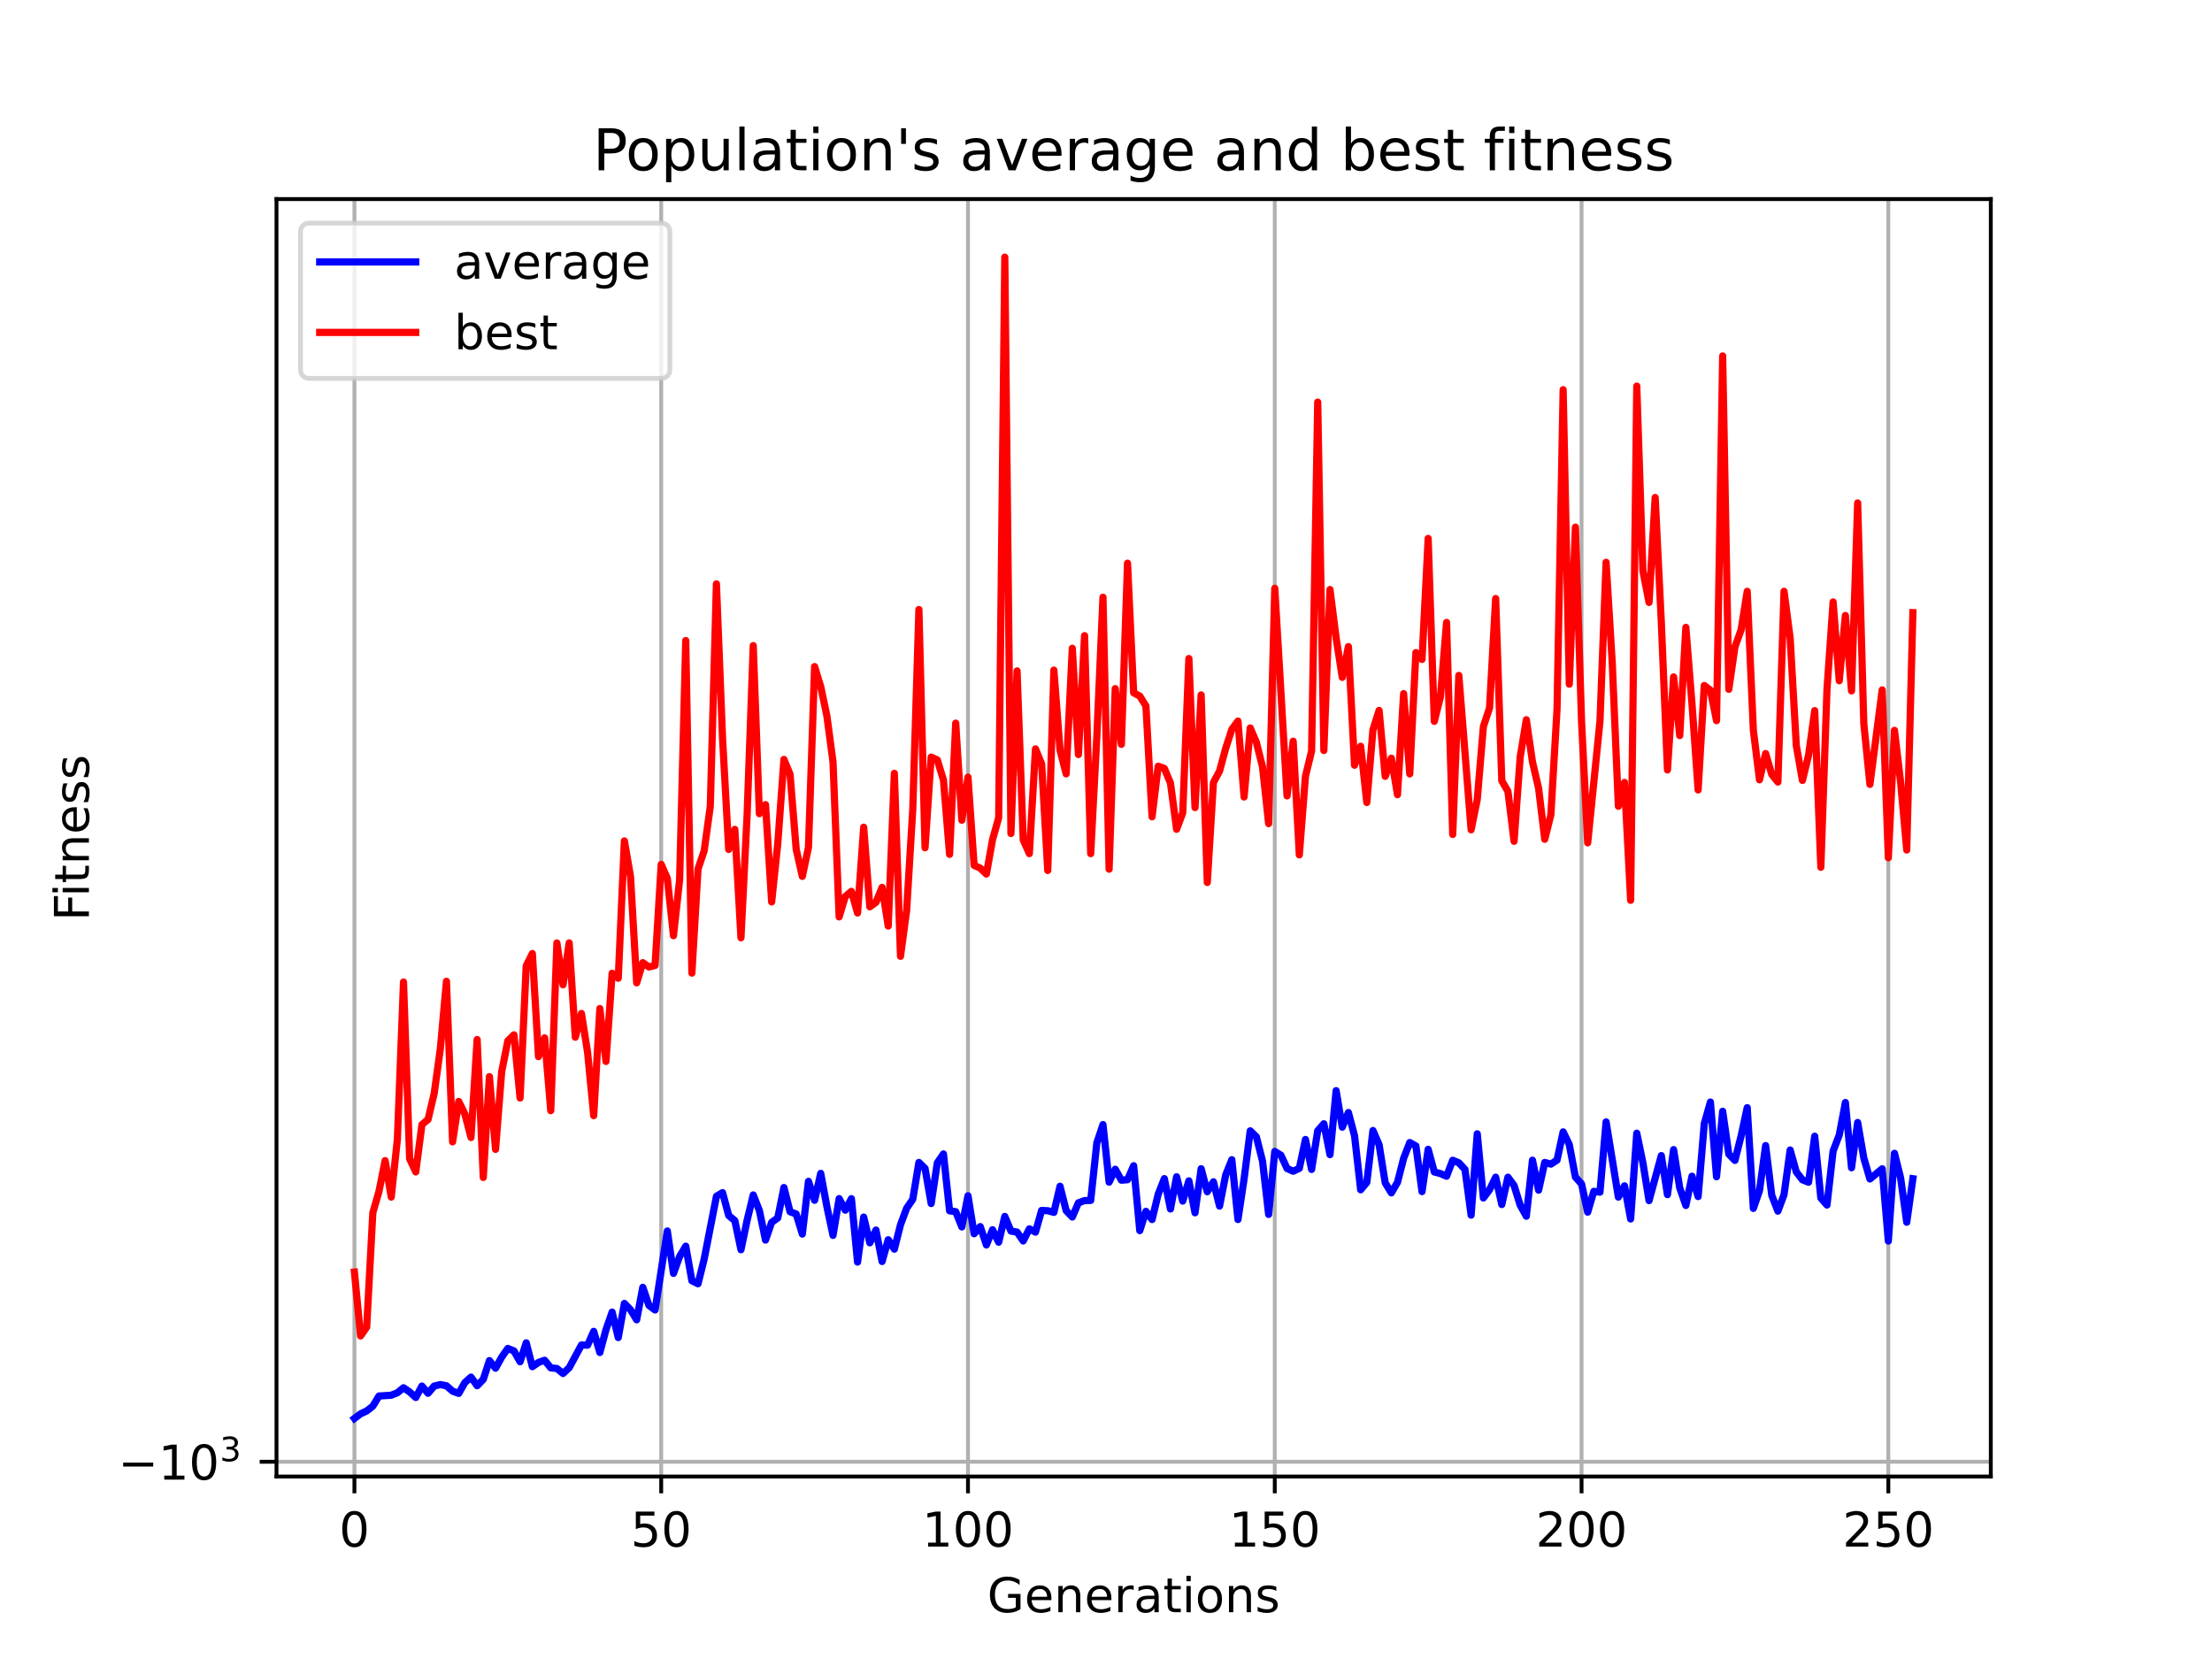 <?xml version="1.0" encoding="utf-8" standalone="no"?>
<!DOCTYPE svg PUBLIC "-//W3C//DTD SVG 1.1//EN"
  "http://www.w3.org/Graphics/SVG/1.1/DTD/svg11.dtd">
<!-- Created with matplotlib (https://matplotlib.org/) -->
<svg height="345.6pt" version="1.1" viewBox="0 0 460.8 345.6" width="460.8pt" xmlns="http://www.w3.org/2000/svg" xmlns:xlink="http://www.w3.org/1999/xlink">
 <defs>
  <style type="text/css">*{stroke-linecap:butt;stroke-linejoin:round;}</style>
 </defs>
 <g id="figure_1">
  <g id="patch_1">
   <path d="M 0 345.6 
L 460.8 345.6 
L 460.8 0 
L 0 0 
z
" style="fill:#ffffff;"/>
  </g>
  <g id="axes_1">
   <g id="patch_2">
    <path d="M 57.6 307.584 
L 414.72 307.584 
L 414.72 41.472 
L 57.6 41.472 
z
" style="fill:#ffffff;"/>
   </g>
   <g id="matplotlib.axis_1">
    <g id="xtick_1">
     <g id="line2d_1">
      <path clip-path="url(#p18900eeed7)" d="M 73.833 307.584 
L 73.833 41.472 
" style="fill:none;stroke:#b0b0b0;stroke-linecap:square;stroke-width:0.8;"/>
     </g>
     <g id="line2d_2">
      <defs>
       <path d="M 0 0 
L 0 3.5 
" id="m4986099f3b" style="stroke:#000000;stroke-width:0.8;"/>
      </defs>
      <g>
       <use style="stroke:#000000;stroke-width:0.8;" x="73.833" xlink:href="#m4986099f3b" y="307.584"/>
      </g>
     </g>
     <g id="text_1">
      <!-- 0 -->
      <g transform="translate(70.651 322.182)scale(0.1 -0.1)">
       <defs>
        <path d="M 31.781 66.406 
Q 24.172 66.406 20.328 58.906 
Q 16.5 51.422 16.5 36.375 
Q 16.5 21.391 20.328 13.891 
Q 24.172 6.391 31.781 6.391 
Q 39.453 6.391 43.281 13.891 
Q 47.125 21.391 47.125 36.375 
Q 47.125 51.422 43.281 58.906 
Q 39.453 66.406 31.781 66.406 
z
M 31.781 74.219 
Q 44.047 74.219 50.516 64.516 
Q 56.984 54.828 56.984 36.375 
Q 56.984 17.969 50.516 8.266 
Q 44.047 -1.422 31.781 -1.422 
Q 19.531 -1.422 13.062 8.266 
Q 6.594 17.969 6.594 36.375 
Q 6.594 54.828 13.062 64.516 
Q 19.531 74.219 31.781 74.219 
z
" id="DejaVuSans-48"/>
       </defs>
       <use xlink:href="#DejaVuSans-48"/>
      </g>
     </g>
    </g>
    <g id="xtick_2">
     <g id="line2d_3">
      <path clip-path="url(#p18900eeed7)" d="M 137.741 307.584 
L 137.741 41.472 
" style="fill:none;stroke:#b0b0b0;stroke-linecap:square;stroke-width:0.8;"/>
     </g>
     <g id="line2d_4">
      <g>
       <use style="stroke:#000000;stroke-width:0.8;" x="137.741" xlink:href="#m4986099f3b" y="307.584"/>
      </g>
     </g>
     <g id="text_2">
      <!-- 50 -->
      <g transform="translate(131.379 322.182)scale(0.1 -0.1)">
       <defs>
        <path d="M 10.797 72.906 
L 49.516 72.906 
L 49.516 64.594 
L 19.828 64.594 
L 19.828 46.734 
Q 21.969 47.469 24.109 47.828 
Q 26.266 48.188 28.422 48.188 
Q 40.625 48.188 47.75 41.5 
Q 54.891 34.812 54.891 23.391 
Q 54.891 11.625 47.562 5.094 
Q 40.234 -1.422 26.906 -1.422 
Q 22.312 -1.422 17.547 -0.641 
Q 12.797 0.141 7.719 1.703 
L 7.719 11.625 
Q 12.109 9.234 16.797 8.062 
Q 21.484 6.891 26.703 6.891 
Q 35.156 6.891 40.078 11.328 
Q 45.016 15.766 45.016 23.391 
Q 45.016 31 40.078 35.438 
Q 35.156 39.891 26.703 39.891 
Q 22.75 39.891 18.812 39.016 
Q 14.891 38.141 10.797 36.281 
z
" id="DejaVuSans-53"/>
       </defs>
       <use xlink:href="#DejaVuSans-53"/>
       <use x="63.623" xlink:href="#DejaVuSans-48"/>
      </g>
     </g>
    </g>
    <g id="xtick_3">
     <g id="line2d_5">
      <path clip-path="url(#p18900eeed7)" d="M 201.649 307.584 
L 201.649 41.472 
" style="fill:none;stroke:#b0b0b0;stroke-linecap:square;stroke-width:0.8;"/>
     </g>
     <g id="line2d_6">
      <g>
       <use style="stroke:#000000;stroke-width:0.8;" x="201.649" xlink:href="#m4986099f3b" y="307.584"/>
      </g>
     </g>
     <g id="text_3">
      <!-- 100 -->
      <g transform="translate(192.106 322.182)scale(0.1 -0.1)">
       <defs>
        <path d="M 12.406 8.297 
L 28.516 8.297 
L 28.516 63.922 
L 10.984 60.406 
L 10.984 69.391 
L 28.422 72.906 
L 38.281 72.906 
L 38.281 8.297 
L 54.391 8.297 
L 54.391 0 
L 12.406 0 
z
" id="DejaVuSans-49"/>
       </defs>
       <use xlink:href="#DejaVuSans-49"/>
       <use x="63.623" xlink:href="#DejaVuSans-48"/>
       <use x="127.246" xlink:href="#DejaVuSans-48"/>
      </g>
     </g>
    </g>
    <g id="xtick_4">
     <g id="line2d_7">
      <path clip-path="url(#p18900eeed7)" d="M 265.558 307.584 
L 265.558 41.472 
" style="fill:none;stroke:#b0b0b0;stroke-linecap:square;stroke-width:0.8;"/>
     </g>
     <g id="line2d_8">
      <g>
       <use style="stroke:#000000;stroke-width:0.8;" x="265.558" xlink:href="#m4986099f3b" y="307.584"/>
      </g>
     </g>
     <g id="text_4">
      <!-- 150 -->
      <g transform="translate(256.014 322.182)scale(0.1 -0.1)">
       <use xlink:href="#DejaVuSans-49"/>
       <use x="63.623" xlink:href="#DejaVuSans-53"/>
       <use x="127.246" xlink:href="#DejaVuSans-48"/>
      </g>
     </g>
    </g>
    <g id="xtick_5">
     <g id="line2d_9">
      <path clip-path="url(#p18900eeed7)" d="M 329.466 307.584 
L 329.466 41.472 
" style="fill:none;stroke:#b0b0b0;stroke-linecap:square;stroke-width:0.8;"/>
     </g>
     <g id="line2d_10">
      <g>
       <use style="stroke:#000000;stroke-width:0.8;" x="329.466" xlink:href="#m4986099f3b" y="307.584"/>
      </g>
     </g>
     <g id="text_5">
      <!-- 200 -->
      <g transform="translate(319.922 322.182)scale(0.1 -0.1)">
       <defs>
        <path d="M 19.188 8.297 
L 53.609 8.297 
L 53.609 0 
L 7.328 0 
L 7.328 8.297 
Q 12.938 14.109 22.625 23.891 
Q 32.328 33.688 34.812 36.531 
Q 39.547 41.844 41.422 45.531 
Q 43.312 49.219 43.312 52.781 
Q 43.312 58.594 39.234 62.25 
Q 35.156 65.922 28.609 65.922 
Q 23.969 65.922 18.812 64.312 
Q 13.672 62.703 7.812 59.422 
L 7.812 69.391 
Q 13.766 71.781 18.938 73 
Q 24.125 74.219 28.422 74.219 
Q 39.75 74.219 46.484 68.547 
Q 53.219 62.891 53.219 53.422 
Q 53.219 48.922 51.531 44.891 
Q 49.859 40.875 45.406 35.406 
Q 44.188 33.984 37.641 27.219 
Q 31.109 20.453 19.188 8.297 
z
" id="DejaVuSans-50"/>
       </defs>
       <use xlink:href="#DejaVuSans-50"/>
       <use x="63.623" xlink:href="#DejaVuSans-48"/>
       <use x="127.246" xlink:href="#DejaVuSans-48"/>
      </g>
     </g>
    </g>
    <g id="xtick_6">
     <g id="line2d_11">
      <path clip-path="url(#p18900eeed7)" d="M 393.375 307.584 
L 393.375 41.472 
" style="fill:none;stroke:#b0b0b0;stroke-linecap:square;stroke-width:0.8;"/>
     </g>
     <g id="line2d_12">
      <g>
       <use style="stroke:#000000;stroke-width:0.8;" x="393.375" xlink:href="#m4986099f3b" y="307.584"/>
      </g>
     </g>
     <g id="text_6">
      <!-- 250 -->
      <g transform="translate(383.831 322.182)scale(0.1 -0.1)">
       <use xlink:href="#DejaVuSans-50"/>
       <use x="63.623" xlink:href="#DejaVuSans-53"/>
       <use x="127.246" xlink:href="#DejaVuSans-48"/>
      </g>
     </g>
    </g>
    <g id="text_7">
     <!-- Generations -->
     <g transform="translate(205.662 335.861)scale(0.1 -0.1)">
      <defs>
       <path d="M 59.516 10.406 
L 59.516 29.984 
L 43.406 29.984 
L 43.406 38.094 
L 69.281 38.094 
L 69.281 6.781 
Q 63.578 2.734 56.688 0.656 
Q 49.812 -1.422 42 -1.422 
Q 24.906 -1.422 15.25 8.562 
Q 5.609 18.562 5.609 36.375 
Q 5.609 54.25 15.25 64.234 
Q 24.906 74.219 42 74.219 
Q 49.125 74.219 55.547 72.453 
Q 61.969 70.703 67.391 67.281 
L 67.391 56.781 
Q 61.922 61.422 55.766 63.766 
Q 49.609 66.109 42.828 66.109 
Q 29.438 66.109 22.719 58.641 
Q 16.016 51.172 16.016 36.375 
Q 16.016 21.625 22.719 14.156 
Q 29.438 6.688 42.828 6.688 
Q 48.047 6.688 52.141 7.594 
Q 56.25 8.5 59.516 10.406 
z
" id="DejaVuSans-71"/>
       <path d="M 56.203 29.594 
L 56.203 25.203 
L 14.891 25.203 
Q 15.484 15.922 20.484 11.062 
Q 25.484 6.203 34.422 6.203 
Q 39.594 6.203 44.453 7.469 
Q 49.312 8.734 54.109 11.281 
L 54.109 2.781 
Q 49.266 0.734 44.188 -0.344 
Q 39.109 -1.422 33.891 -1.422 
Q 20.797 -1.422 13.156 6.188 
Q 5.516 13.812 5.516 26.812 
Q 5.516 40.234 12.766 48.109 
Q 20.016 56 32.328 56 
Q 43.359 56 49.781 48.891 
Q 56.203 41.797 56.203 29.594 
z
M 47.219 32.234 
Q 47.125 39.594 43.094 43.984 
Q 39.062 48.391 32.422 48.391 
Q 24.906 48.391 20.391 44.141 
Q 15.875 39.891 15.188 32.172 
z
" id="DejaVuSans-101"/>
       <path d="M 54.891 33.016 
L 54.891 0 
L 45.906 0 
L 45.906 32.719 
Q 45.906 40.484 42.875 44.328 
Q 39.844 48.188 33.797 48.188 
Q 26.516 48.188 22.312 43.547 
Q 18.109 38.922 18.109 30.906 
L 18.109 0 
L 9.078 0 
L 9.078 54.688 
L 18.109 54.688 
L 18.109 46.188 
Q 21.344 51.125 25.703 53.562 
Q 30.078 56 35.797 56 
Q 45.219 56 50.047 50.172 
Q 54.891 44.344 54.891 33.016 
z
" id="DejaVuSans-110"/>
       <path d="M 41.109 46.297 
Q 39.594 47.172 37.812 47.578 
Q 36.031 48 33.891 48 
Q 26.266 48 22.188 43.047 
Q 18.109 38.094 18.109 28.812 
L 18.109 0 
L 9.078 0 
L 9.078 54.688 
L 18.109 54.688 
L 18.109 46.188 
Q 20.953 51.172 25.484 53.578 
Q 30.031 56 36.531 56 
Q 37.453 56 38.578 55.875 
Q 39.703 55.766 41.062 55.516 
z
" id="DejaVuSans-114"/>
       <path d="M 34.281 27.484 
Q 23.391 27.484 19.188 25 
Q 14.984 22.516 14.984 16.5 
Q 14.984 11.719 18.141 8.906 
Q 21.297 6.109 26.703 6.109 
Q 34.188 6.109 38.703 11.406 
Q 43.219 16.703 43.219 25.484 
L 43.219 27.484 
z
M 52.203 31.203 
L 52.203 0 
L 43.219 0 
L 43.219 8.297 
Q 40.141 3.328 35.547 0.953 
Q 30.953 -1.422 24.312 -1.422 
Q 15.922 -1.422 10.953 3.297 
Q 6 8.016 6 15.922 
Q 6 25.141 12.172 29.828 
Q 18.359 34.516 30.609 34.516 
L 43.219 34.516 
L 43.219 35.406 
Q 43.219 41.609 39.141 45 
Q 35.062 48.391 27.688 48.391 
Q 23 48.391 18.547 47.266 
Q 14.109 46.141 10.016 43.891 
L 10.016 52.203 
Q 14.938 54.109 19.578 55.047 
Q 24.219 56 28.609 56 
Q 40.484 56 46.344 49.844 
Q 52.203 43.703 52.203 31.203 
z
" id="DejaVuSans-97"/>
       <path d="M 18.312 70.219 
L 18.312 54.688 
L 36.812 54.688 
L 36.812 47.703 
L 18.312 47.703 
L 18.312 18.016 
Q 18.312 11.328 20.141 9.422 
Q 21.969 7.516 27.594 7.516 
L 36.812 7.516 
L 36.812 0 
L 27.594 0 
Q 17.188 0 13.234 3.875 
Q 9.281 7.766 9.281 18.016 
L 9.281 47.703 
L 2.688 47.703 
L 2.688 54.688 
L 9.281 54.688 
L 9.281 70.219 
z
" id="DejaVuSans-116"/>
       <path d="M 9.422 54.688 
L 18.406 54.688 
L 18.406 0 
L 9.422 0 
z
M 9.422 75.984 
L 18.406 75.984 
L 18.406 64.594 
L 9.422 64.594 
z
" id="DejaVuSans-105"/>
       <path d="M 30.609 48.391 
Q 23.391 48.391 19.188 42.75 
Q 14.984 37.109 14.984 27.297 
Q 14.984 17.484 19.156 11.844 
Q 23.344 6.203 30.609 6.203 
Q 37.797 6.203 41.984 11.859 
Q 46.188 17.531 46.188 27.297 
Q 46.188 37.016 41.984 42.703 
Q 37.797 48.391 30.609 48.391 
z
M 30.609 56 
Q 42.328 56 49.016 48.375 
Q 55.719 40.766 55.719 27.297 
Q 55.719 13.875 49.016 6.219 
Q 42.328 -1.422 30.609 -1.422 
Q 18.844 -1.422 12.172 6.219 
Q 5.516 13.875 5.516 27.297 
Q 5.516 40.766 12.172 48.375 
Q 18.844 56 30.609 56 
z
" id="DejaVuSans-111"/>
       <path d="M 44.281 53.078 
L 44.281 44.578 
Q 40.484 46.531 36.375 47.5 
Q 32.281 48.484 27.875 48.484 
Q 21.188 48.484 17.844 46.438 
Q 14.5 44.391 14.5 40.281 
Q 14.5 37.156 16.891 35.375 
Q 19.281 33.594 26.516 31.984 
L 29.594 31.297 
Q 39.156 29.25 43.188 25.516 
Q 47.219 21.781 47.219 15.094 
Q 47.219 7.469 41.188 3.016 
Q 35.156 -1.422 24.609 -1.422 
Q 20.219 -1.422 15.453 -0.562 
Q 10.688 0.297 5.422 2 
L 5.422 11.281 
Q 10.406 8.688 15.234 7.391 
Q 20.062 6.109 24.812 6.109 
Q 31.156 6.109 34.562 8.281 
Q 37.984 10.453 37.984 14.406 
Q 37.984 18.062 35.516 20.016 
Q 33.062 21.969 24.703 23.781 
L 21.578 24.516 
Q 13.234 26.266 9.516 29.906 
Q 5.812 33.547 5.812 39.891 
Q 5.812 47.609 11.281 51.797 
Q 16.75 56 26.812 56 
Q 31.781 56 36.172 55.266 
Q 40.578 54.547 44.281 53.078 
z
" id="DejaVuSans-115"/>
      </defs>
      <use xlink:href="#DejaVuSans-71"/>
      <use x="77.49" xlink:href="#DejaVuSans-101"/>
      <use x="139.014" xlink:href="#DejaVuSans-110"/>
      <use x="202.393" xlink:href="#DejaVuSans-101"/>
      <use x="263.916" xlink:href="#DejaVuSans-114"/>
      <use x="305.029" xlink:href="#DejaVuSans-97"/>
      <use x="366.309" xlink:href="#DejaVuSans-116"/>
      <use x="405.518" xlink:href="#DejaVuSans-105"/>
      <use x="433.301" xlink:href="#DejaVuSans-111"/>
      <use x="494.482" xlink:href="#DejaVuSans-110"/>
      <use x="557.861" xlink:href="#DejaVuSans-115"/>
     </g>
    </g>
   </g>
   <g id="matplotlib.axis_2">
    <g id="ytick_1">
     <g id="line2d_13">
      <path clip-path="url(#p18900eeed7)" d="M 57.6 304.508 
L 414.72 304.508 
" style="fill:none;stroke:#b0b0b0;stroke-linecap:square;stroke-width:0.8;"/>
     </g>
     <g id="line2d_14">
      <defs>
       <path d="M 0 0 
L -3.5 0 
" id="m2045aaf0a1" style="stroke:#000000;stroke-width:0.8;"/>
      </defs>
      <g>
       <use style="stroke:#000000;stroke-width:0.8;" x="57.6" xlink:href="#m2045aaf0a1" y="304.508"/>
      </g>
     </g>
     <g id="text_8">
      <!-- $\mathdefault{-10^{3}}$ -->
      <g transform="translate(24.6 308.307)scale(0.1 -0.1)">
       <defs>
        <path d="M 10.594 35.5 
L 73.188 35.5 
L 73.188 27.203 
L 10.594 27.203 
z
" id="DejaVuSans-8722"/>
        <path d="M 40.578 39.312 
Q 47.656 37.797 51.625 33 
Q 55.609 28.219 55.609 21.188 
Q 55.609 10.406 48.188 4.484 
Q 40.766 -1.422 27.094 -1.422 
Q 22.516 -1.422 17.656 -0.516 
Q 12.797 0.391 7.625 2.203 
L 7.625 11.719 
Q 11.719 9.328 16.594 8.109 
Q 21.484 6.891 26.812 6.891 
Q 36.078 6.891 40.938 10.547 
Q 45.797 14.203 45.797 21.188 
Q 45.797 27.641 41.281 31.266 
Q 36.766 34.906 28.719 34.906 
L 20.219 34.906 
L 20.219 43.016 
L 29.109 43.016 
Q 36.375 43.016 40.234 45.922 
Q 44.094 48.828 44.094 54.297 
Q 44.094 59.906 40.109 62.906 
Q 36.141 65.922 28.719 65.922 
Q 24.656 65.922 20.016 65.031 
Q 15.375 64.156 9.812 62.312 
L 9.812 71.094 
Q 15.438 72.656 20.344 73.438 
Q 25.25 74.219 29.594 74.219 
Q 40.828 74.219 47.359 69.109 
Q 53.906 64.016 53.906 55.328 
Q 53.906 49.266 50.438 45.094 
Q 46.969 40.922 40.578 39.312 
z
" id="DejaVuSans-51"/>
       </defs>
       <use transform="translate(0 0.766)" xlink:href="#DejaVuSans-8722"/>
       <use transform="translate(83.789 0.766)" xlink:href="#DejaVuSans-49"/>
       <use transform="translate(147.412 0.766)" xlink:href="#DejaVuSans-48"/>
       <use transform="translate(211.992 39.047)scale(0.7)" xlink:href="#DejaVuSans-51"/>
      </g>
     </g>
    </g>
    <g id="text_9">
     <!-- Fitness -->
     <g transform="translate(18.52 191.845)rotate(-90)scale(0.1 -0.1)">
      <defs>
       <path d="M 9.812 72.906 
L 51.703 72.906 
L 51.703 64.594 
L 19.672 64.594 
L 19.672 43.109 
L 48.578 43.109 
L 48.578 34.812 
L 19.672 34.812 
L 19.672 0 
L 9.812 0 
z
" id="DejaVuSans-70"/>
      </defs>
      <use xlink:href="#DejaVuSans-70"/>
      <use x="50.27" xlink:href="#DejaVuSans-105"/>
      <use x="78.053" xlink:href="#DejaVuSans-116"/>
      <use x="117.262" xlink:href="#DejaVuSans-110"/>
      <use x="180.641" xlink:href="#DejaVuSans-101"/>
      <use x="242.164" xlink:href="#DejaVuSans-115"/>
      <use x="294.264" xlink:href="#DejaVuSans-115"/>
     </g>
    </g>
   </g>
   <g id="line2d_15">
    <path clip-path="url(#p18900eeed7)" d="M 73.833 295.488 
L 75.111 294.525 
L 76.389 293.928 
L 77.667 292.927 
L 78.945 290.817 
L 81.502 290.649 
L 82.78 290.143 
L 84.058 289.092 
L 85.336 289.97 
L 86.614 291.124 
L 87.893 288.736 
L 89.171 290.245 
L 90.449 288.74 
L 91.727 288.428 
L 93.005 288.686 
L 94.283 289.805 
L 95.562 290.274 
L 96.84 288.016 
L 98.118 286.877 
L 99.396 288.669 
L 100.674 287.355 
L 101.952 283.437 
L 103.231 285.025 
L 104.509 282.727 
L 105.787 280.905 
L 107.065 281.418 
L 108.343 283.677 
L 109.621 279.736 
L 110.9 284.707 
L 112.178 283.819 
L 113.456 283.37 
L 114.734 284.955 
L 116.012 285.081 
L 117.29 286.123 
L 118.569 284.925 
L 121.125 280.189 
L 122.403 280.225 
L 123.681 277.348 
L 124.959 281.755 
L 126.238 276.991 
L 127.516 273.336 
L 128.794 278.639 
L 130.072 271.529 
L 131.35 272.851 
L 132.628 274.941 
L 133.907 268.169 
L 135.185 271.94 
L 136.463 272.888 
L 139.019 256.434 
L 140.297 265.266 
L 141.576 261.757 
L 142.854 259.603 
L 144.132 266.803 
L 145.41 267.435 
L 146.688 262.31 
L 149.245 249.21 
L 150.523 248.444 
L 151.801 253.217 
L 153.079 254.279 
L 154.357 260.341 
L 155.635 254.214 
L 156.914 248.924 
L 158.192 252.184 
L 159.47 258.328 
L 160.748 254.646 
L 162.026 253.711 
L 163.304 247.386 
L 164.583 252.425 
L 165.861 252.902 
L 167.139 257.078 
L 168.417 246.093 
L 169.695 250.039 
L 170.973 244.435 
L 172.252 251.339 
L 173.53 257.357 
L 174.808 249.692 
L 176.086 252.101 
L 177.364 249.707 
L 178.642 262.915 
L 179.921 253.539 
L 181.199 258.904 
L 182.477 256.24 
L 183.755 262.79 
L 185.033 258.257 
L 186.311 260.223 
L 187.59 255.147 
L 188.868 251.702 
L 190.146 249.835 
L 191.424 242.16 
L 192.702 243.395 
L 193.98 250.719 
L 195.259 242.232 
L 196.537 240.392 
L 197.815 252.233 
L 199.093 252.418 
L 200.371 255.591 
L 201.649 249.1 
L 202.928 257.013 
L 204.206 255.524 
L 205.484 259.346 
L 206.762 256.179 
L 208.04 258.774 
L 209.318 253.408 
L 210.597 256.451 
L 211.875 256.663 
L 213.153 258.513 
L 214.431 255.986 
L 215.709 256.676 
L 216.987 252.155 
L 218.266 252.216 
L 219.544 252.561 
L 220.822 247.122 
L 222.1 252.187 
L 223.378 253.527 
L 224.656 250.569 
L 225.935 250.107 
L 227.213 250.069 
L 228.491 238.085 
L 229.769 234.271 
L 231.047 246.266 
L 232.325 243.575 
L 233.604 245.854 
L 234.882 245.754 
L 236.16 242.843 
L 237.438 256.363 
L 238.716 252.338 
L 239.995 254.056 
L 241.273 248.771 
L 242.551 245.529 
L 243.829 251.857 
L 245.107 245.145 
L 246.385 250.209 
L 247.664 245.988 
L 248.942 252.646 
L 250.22 243.465 
L 251.498 248.26 
L 252.776 246.191 
L 254.054 251.25 
L 255.333 244.763 
L 256.611 241.588 
L 257.889 254.053 
L 259.167 245.586 
L 260.445 235.573 
L 261.723 236.812 
L 263.002 241.849 
L 264.28 252.989 
L 265.558 239.869 
L 266.836 240.654 
L 268.114 243.412 
L 269.392 243.986 
L 270.671 243.393 
L 271.949 237.373 
L 273.227 243.618 
L 274.505 235.553 
L 275.783 234.102 
L 277.061 240.534 
L 278.34 227.203 
L 279.618 234.811 
L 280.896 231.755 
L 282.174 236.593 
L 283.452 247.849 
L 284.73 246.331 
L 286.009 235.513 
L 287.287 238.454 
L 288.565 246.411 
L 289.843 248.5 
L 291.121 246.302 
L 292.399 241.311 
L 293.678 238.011 
L 294.956 238.723 
L 296.234 248.229 
L 297.512 239.424 
L 298.79 244.138 
L 300.068 244.479 
L 301.347 245.029 
L 302.625 241.702 
L 303.903 242.237 
L 305.181 243.608 
L 306.459 253.136 
L 307.737 236.193 
L 309.016 249.56 
L 310.294 247.856 
L 311.572 245.232 
L 312.85 250.93 
L 314.128 245.23 
L 315.406 246.957 
L 316.685 251.066 
L 317.963 253.365 
L 319.241 241.694 
L 320.519 247.935 
L 321.797 242.159 
L 323.075 242.51 
L 324.354 241.676 
L 325.632 235.793 
L 326.91 238.43 
L 328.188 245.206 
L 329.466 246.64 
L 330.744 252.515 
L 332.023 248.178 
L 333.301 248.351 
L 334.579 233.714 
L 337.135 249.374 
L 338.413 247.033 
L 339.692 253.933 
L 340.97 236.067 
L 342.248 242.245 
L 343.526 250.11 
L 346.082 240.733 
L 347.361 248.864 
L 348.639 239.487 
L 349.917 247.453 
L 351.195 251.125 
L 352.473 245.027 
L 353.751 249.27 
L 355.03 234.084 
L 356.308 229.575 
L 357.586 245.136 
L 358.864 231.501 
L 360.142 240.427 
L 361.42 241.738 
L 362.699 236.66 
L 363.977 230.747 
L 365.255 251.734 
L 366.533 248.04 
L 367.811 238.645 
L 369.089 249.008 
L 370.368 252.304 
L 371.646 248.873 
L 372.924 239.568 
L 374.202 244.128 
L 375.48 245.781 
L 376.758 246.278 
L 378.037 236.693 
L 379.315 249.563 
L 380.593 251.03 
L 381.871 239.777 
L 383.149 236.453 
L 384.427 229.676 
L 385.706 243.269 
L 386.984 233.834 
L 388.262 241.234 
L 389.54 245.602 
L 392.096 243.474 
L 393.375 258.535 
L 394.653 240.256 
L 395.931 245.355 
L 397.209 254.613 
L 398.487 245.546 
L 398.487 245.546 
" style="fill:none;stroke:#0000ff;stroke-linecap:square;stroke-width:1.5;"/>
   </g>
   <g id="line2d_16">
    <path clip-path="url(#p18900eeed7)" d="M 73.833 264.995 
L 75.111 278.305 
L 76.389 276.463 
L 77.667 252.631 
L 78.945 248.195 
L 80.224 241.785 
L 81.502 249.374 
L 82.78 237.363 
L 84.058 204.564 
L 85.336 241.399 
L 86.614 244.13 
L 87.893 234.281 
L 89.171 233.209 
L 90.449 227.773 
L 91.727 218.505 
L 93.005 204.416 
L 94.283 237.873 
L 95.562 229.45 
L 96.84 232.074 
L 98.118 236.968 
L 99.396 216.553 
L 100.674 245.288 
L 101.952 224.282 
L 103.231 239.436 
L 104.509 223.266 
L 105.787 216.83 
L 107.065 215.571 
L 108.343 228.735 
L 109.621 201.194 
L 110.9 198.641 
L 112.178 220.112 
L 113.456 216.21 
L 114.734 231.371 
L 116.012 196.436 
L 117.29 205.139 
L 118.569 196.42 
L 119.847 216.067 
L 121.125 211.128 
L 122.403 219.217 
L 123.681 232.41 
L 124.959 210.094 
L 126.238 221.115 
L 127.516 202.748 
L 128.794 203.787 
L 130.072 175.182 
L 131.35 182.611 
L 132.628 204.742 
L 133.907 200.543 
L 135.185 201.442 
L 136.463 201.121 
L 137.741 180.064 
L 139.019 183.014 
L 140.297 194.922 
L 141.576 183.3 
L 142.854 133.436 
L 144.132 202.717 
L 145.41 181.027 
L 146.688 177.249 
L 147.966 167.986 
L 149.245 121.632 
L 150.523 153.859 
L 151.801 176.96 
L 153.079 172.776 
L 154.357 195.355 
L 155.635 169.829 
L 156.914 134.493 
L 158.192 169.502 
L 159.47 167.621 
L 160.748 187.889 
L 162.026 175.718 
L 163.304 158.206 
L 164.583 161.298 
L 165.861 176.925 
L 167.139 182.568 
L 168.417 176.534 
L 169.695 138.863 
L 170.973 143.04 
L 172.252 149.124 
L 173.53 158.716 
L 174.808 191.003 
L 176.086 186.764 
L 177.364 185.682 
L 178.642 190.193 
L 179.921 172.324 
L 181.199 188.903 
L 182.477 187.97 
L 183.755 184.859 
L 185.033 192.917 
L 186.311 161.103 
L 187.59 199.22 
L 188.868 189.681 
L 190.146 168.622 
L 191.424 126.967 
L 192.702 176.607 
L 193.98 157.724 
L 195.259 158.302 
L 196.537 162.494 
L 197.815 177.979 
L 199.093 150.646 
L 200.371 170.859 
L 201.649 161.902 
L 202.928 180.279 
L 204.206 180.85 
L 205.484 182.081 
L 206.762 174.928 
L 208.04 170.36 
L 209.318 53.568 
L 210.597 173.631 
L 211.875 139.765 
L 213.153 174.955 
L 214.431 177.828 
L 215.709 156.001 
L 216.987 159.14 
L 218.266 181.34 
L 219.544 139.598 
L 220.822 156.27 
L 222.1 161.207 
L 223.378 135.046 
L 224.656 157.185 
L 225.935 132.413 
L 227.213 177.826 
L 228.491 153.413 
L 229.769 124.417 
L 231.047 181.067 
L 232.325 143.447 
L 233.604 155.06 
L 234.882 117.323 
L 236.16 144.322 
L 237.438 145.007 
L 238.716 147.064 
L 239.995 170.157 
L 241.273 159.615 
L 242.551 160.075 
L 243.829 163.123 
L 245.107 172.757 
L 246.385 169.337 
L 247.664 137.183 
L 248.942 168.237 
L 250.22 144.765 
L 251.498 183.839 
L 252.776 163.017 
L 254.054 160.632 
L 255.333 155.884 
L 256.611 151.939 
L 257.889 150.213 
L 259.167 166.029 
L 260.445 151.646 
L 261.723 154.642 
L 263.002 159.741 
L 264.28 171.581 
L 265.558 122.546 
L 268.114 165.797 
L 269.392 154.413 
L 270.671 178.089 
L 271.949 161.709 
L 273.227 156.465 
L 274.505 83.768 
L 275.783 156.344 
L 277.061 122.812 
L 278.34 132.89 
L 279.618 141.107 
L 280.896 134.698 
L 282.174 159.41 
L 283.452 155.46 
L 284.73 167.177 
L 286.009 152.033 
L 287.287 147.995 
L 288.565 161.723 
L 289.843 157.943 
L 291.121 165.548 
L 292.399 144.496 
L 293.678 161.219 
L 294.956 135.945 
L 296.234 137.371 
L 297.512 112.169 
L 298.79 150.264 
L 300.068 145.177 
L 301.347 129.663 
L 302.625 173.836 
L 303.903 140.698 
L 306.459 172.86 
L 307.737 166.552 
L 309.016 151.354 
L 310.294 147.48 
L 311.572 124.683 
L 312.85 162.638 
L 314.128 164.849 
L 315.406 175.255 
L 316.685 157.684 
L 317.963 149.933 
L 319.241 158.722 
L 320.519 164.222 
L 321.797 174.833 
L 323.075 169.735 
L 324.354 147.785 
L 325.632 81.176 
L 326.91 142.522 
L 328.188 109.805 
L 329.466 150.331 
L 330.744 175.583 
L 333.301 150.294 
L 334.579 117.14 
L 335.857 137.999 
L 337.135 167.956 
L 338.413 162.995 
L 339.692 187.549 
L 340.97 80.434 
L 342.248 118.963 
L 343.526 125.495 
L 344.804 103.635 
L 346.082 129.576 
L 347.361 160.396 
L 348.639 141.016 
L 349.917 153.231 
L 351.195 130.692 
L 352.473 146.638 
L 353.751 164.561 
L 355.03 142.802 
L 356.308 143.781 
L 357.586 150.13 
L 358.864 74.154 
L 360.142 143.594 
L 361.42 134.771 
L 362.699 131.214 
L 363.977 123.185 
L 365.255 152.119 
L 366.533 162.445 
L 367.811 156.981 
L 369.089 161.323 
L 370.368 162.913 
L 371.646 123.18 
L 372.924 132.955 
L 374.202 155.314 
L 375.48 162.579 
L 376.758 157.336 
L 378.037 148.033 
L 379.315 180.668 
L 380.593 143.596 
L 381.871 125.398 
L 383.149 141.811 
L 384.427 128.215 
L 385.706 143.927 
L 386.984 104.771 
L 388.262 150.719 
L 389.54 163.395 
L 392.096 143.718 
L 393.375 178.69 
L 394.653 152.151 
L 395.931 162.915 
L 397.209 177.07 
L 398.487 127.619 
L 398.487 127.619 
" style="fill:none;stroke:#ff0000;stroke-linecap:square;stroke-width:1.5;"/>
   </g>
   <g id="patch_3">
    <path d="M 57.6 307.584 
L 57.6 41.472 
" style="fill:none;stroke:#000000;stroke-linecap:square;stroke-linejoin:miter;stroke-width:0.8;"/>
   </g>
   <g id="patch_4">
    <path d="M 414.72 307.584 
L 414.72 41.472 
" style="fill:none;stroke:#000000;stroke-linecap:square;stroke-linejoin:miter;stroke-width:0.8;"/>
   </g>
   <g id="patch_5">
    <path d="M 57.6 307.584 
L 414.72 307.584 
" style="fill:none;stroke:#000000;stroke-linecap:square;stroke-linejoin:miter;stroke-width:0.8;"/>
   </g>
   <g id="patch_6">
    <path d="M 57.6 41.472 
L 414.72 41.472 
" style="fill:none;stroke:#000000;stroke-linecap:square;stroke-linejoin:miter;stroke-width:0.8;"/>
   </g>
   <g id="text_10">
    <!-- Population's average and best fitness -->
    <g transform="translate(123.53 35.472)scale(0.12 -0.12)">
     <defs>
      <path d="M 19.672 64.797 
L 19.672 37.406 
L 32.078 37.406 
Q 38.969 37.406 42.719 40.969 
Q 46.484 44.531 46.484 51.125 
Q 46.484 57.672 42.719 61.234 
Q 38.969 64.797 32.078 64.797 
z
M 9.812 72.906 
L 32.078 72.906 
Q 44.344 72.906 50.609 67.359 
Q 56.891 61.812 56.891 51.125 
Q 56.891 40.328 50.609 34.812 
Q 44.344 29.297 32.078 29.297 
L 19.672 29.297 
L 19.672 0 
L 9.812 0 
z
" id="DejaVuSans-80"/>
      <path d="M 18.109 8.203 
L 18.109 -20.797 
L 9.078 -20.797 
L 9.078 54.688 
L 18.109 54.688 
L 18.109 46.391 
Q 20.953 51.266 25.266 53.625 
Q 29.594 56 35.594 56 
Q 45.562 56 51.781 48.094 
Q 58.016 40.188 58.016 27.297 
Q 58.016 14.406 51.781 6.484 
Q 45.562 -1.422 35.594 -1.422 
Q 29.594 -1.422 25.266 0.953 
Q 20.953 3.328 18.109 8.203 
z
M 48.688 27.297 
Q 48.688 37.203 44.609 42.844 
Q 40.531 48.484 33.406 48.484 
Q 26.266 48.484 22.188 42.844 
Q 18.109 37.203 18.109 27.297 
Q 18.109 17.391 22.188 11.75 
Q 26.266 6.109 33.406 6.109 
Q 40.531 6.109 44.609 11.75 
Q 48.688 17.391 48.688 27.297 
z
" id="DejaVuSans-112"/>
      <path d="M 8.5 21.578 
L 8.5 54.688 
L 17.484 54.688 
L 17.484 21.922 
Q 17.484 14.156 20.5 10.266 
Q 23.531 6.391 29.594 6.391 
Q 36.859 6.391 41.078 11.031 
Q 45.312 15.672 45.312 23.688 
L 45.312 54.688 
L 54.297 54.688 
L 54.297 0 
L 45.312 0 
L 45.312 8.406 
Q 42.047 3.422 37.719 1 
Q 33.406 -1.422 27.688 -1.422 
Q 18.266 -1.422 13.375 4.438 
Q 8.5 10.297 8.5 21.578 
z
M 31.109 56 
z
" id="DejaVuSans-117"/>
      <path d="M 9.422 75.984 
L 18.406 75.984 
L 18.406 0 
L 9.422 0 
z
" id="DejaVuSans-108"/>
      <path d="M 17.922 72.906 
L 17.922 45.797 
L 9.625 45.797 
L 9.625 72.906 
z
" id="DejaVuSans-39"/>
      <path id="DejaVuSans-32"/>
      <path d="M 2.984 54.688 
L 12.5 54.688 
L 29.594 8.797 
L 46.688 54.688 
L 56.203 54.688 
L 35.688 0 
L 23.484 0 
z
" id="DejaVuSans-118"/>
      <path d="M 45.406 27.984 
Q 45.406 37.75 41.375 43.109 
Q 37.359 48.484 30.078 48.484 
Q 22.859 48.484 18.828 43.109 
Q 14.797 37.75 14.797 27.984 
Q 14.797 18.266 18.828 12.891 
Q 22.859 7.516 30.078 7.516 
Q 37.359 7.516 41.375 12.891 
Q 45.406 18.266 45.406 27.984 
z
M 54.391 6.781 
Q 54.391 -7.172 48.188 -13.984 
Q 42 -20.797 29.203 -20.797 
Q 24.469 -20.797 20.266 -20.094 
Q 16.062 -19.391 12.109 -17.922 
L 12.109 -9.188 
Q 16.062 -11.328 19.922 -12.344 
Q 23.781 -13.375 27.781 -13.375 
Q 36.625 -13.375 41.016 -8.766 
Q 45.406 -4.156 45.406 5.172 
L 45.406 9.625 
Q 42.625 4.781 38.281 2.391 
Q 33.938 0 27.875 0 
Q 17.828 0 11.672 7.656 
Q 5.516 15.328 5.516 27.984 
Q 5.516 40.672 11.672 48.328 
Q 17.828 56 27.875 56 
Q 33.938 56 38.281 53.609 
Q 42.625 51.219 45.406 46.391 
L 45.406 54.688 
L 54.391 54.688 
z
" id="DejaVuSans-103"/>
      <path d="M 45.406 46.391 
L 45.406 75.984 
L 54.391 75.984 
L 54.391 0 
L 45.406 0 
L 45.406 8.203 
Q 42.578 3.328 38.25 0.953 
Q 33.938 -1.422 27.875 -1.422 
Q 17.969 -1.422 11.734 6.484 
Q 5.516 14.406 5.516 27.297 
Q 5.516 40.188 11.734 48.094 
Q 17.969 56 27.875 56 
Q 33.938 56 38.25 53.625 
Q 42.578 51.266 45.406 46.391 
z
M 14.797 27.297 
Q 14.797 17.391 18.875 11.75 
Q 22.953 6.109 30.078 6.109 
Q 37.203 6.109 41.297 11.75 
Q 45.406 17.391 45.406 27.297 
Q 45.406 37.203 41.297 42.844 
Q 37.203 48.484 30.078 48.484 
Q 22.953 48.484 18.875 42.844 
Q 14.797 37.203 14.797 27.297 
z
" id="DejaVuSans-100"/>
      <path d="M 48.688 27.297 
Q 48.688 37.203 44.609 42.844 
Q 40.531 48.484 33.406 48.484 
Q 26.266 48.484 22.188 42.844 
Q 18.109 37.203 18.109 27.297 
Q 18.109 17.391 22.188 11.75 
Q 26.266 6.109 33.406 6.109 
Q 40.531 6.109 44.609 11.75 
Q 48.688 17.391 48.688 27.297 
z
M 18.109 46.391 
Q 20.953 51.266 25.266 53.625 
Q 29.594 56 35.594 56 
Q 45.562 56 51.781 48.094 
Q 58.016 40.188 58.016 27.297 
Q 58.016 14.406 51.781 6.484 
Q 45.562 -1.422 35.594 -1.422 
Q 29.594 -1.422 25.266 0.953 
Q 20.953 3.328 18.109 8.203 
L 18.109 0 
L 9.078 0 
L 9.078 75.984 
L 18.109 75.984 
z
" id="DejaVuSans-98"/>
      <path d="M 37.109 75.984 
L 37.109 68.5 
L 28.516 68.5 
Q 23.688 68.5 21.797 66.547 
Q 19.922 64.594 19.922 59.516 
L 19.922 54.688 
L 34.719 54.688 
L 34.719 47.703 
L 19.922 47.703 
L 19.922 0 
L 10.891 0 
L 10.891 47.703 
L 2.297 47.703 
L 2.297 54.688 
L 10.891 54.688 
L 10.891 58.5 
Q 10.891 67.625 15.141 71.797 
Q 19.391 75.984 28.609 75.984 
z
" id="DejaVuSans-102"/>
     </defs>
     <use xlink:href="#DejaVuSans-80"/>
     <use x="56.678" xlink:href="#DejaVuSans-111"/>
     <use x="117.859" xlink:href="#DejaVuSans-112"/>
     <use x="181.336" xlink:href="#DejaVuSans-117"/>
     <use x="244.715" xlink:href="#DejaVuSans-108"/>
     <use x="272.498" xlink:href="#DejaVuSans-97"/>
     <use x="333.777" xlink:href="#DejaVuSans-116"/>
     <use x="372.986" xlink:href="#DejaVuSans-105"/>
     <use x="400.77" xlink:href="#DejaVuSans-111"/>
     <use x="461.951" xlink:href="#DejaVuSans-110"/>
     <use x="525.33" xlink:href="#DejaVuSans-39"/>
     <use x="552.82" xlink:href="#DejaVuSans-115"/>
     <use x="604.92" xlink:href="#DejaVuSans-32"/>
     <use x="636.707" xlink:href="#DejaVuSans-97"/>
     <use x="697.986" xlink:href="#DejaVuSans-118"/>
     <use x="757.166" xlink:href="#DejaVuSans-101"/>
     <use x="818.689" xlink:href="#DejaVuSans-114"/>
     <use x="859.803" xlink:href="#DejaVuSans-97"/>
     <use x="921.082" xlink:href="#DejaVuSans-103"/>
     <use x="984.559" xlink:href="#DejaVuSans-101"/>
     <use x="1046.082" xlink:href="#DejaVuSans-32"/>
     <use x="1077.869" xlink:href="#DejaVuSans-97"/>
     <use x="1139.148" xlink:href="#DejaVuSans-110"/>
     <use x="1202.527" xlink:href="#DejaVuSans-100"/>
     <use x="1266.004" xlink:href="#DejaVuSans-32"/>
     <use x="1297.791" xlink:href="#DejaVuSans-98"/>
     <use x="1361.268" xlink:href="#DejaVuSans-101"/>
     <use x="1422.791" xlink:href="#DejaVuSans-115"/>
     <use x="1474.891" xlink:href="#DejaVuSans-116"/>
     <use x="1514.1" xlink:href="#DejaVuSans-32"/>
     <use x="1545.887" xlink:href="#DejaVuSans-102"/>
     <use x="1581.092" xlink:href="#DejaVuSans-105"/>
     <use x="1608.875" xlink:href="#DejaVuSans-116"/>
     <use x="1648.084" xlink:href="#DejaVuSans-110"/>
     <use x="1711.463" xlink:href="#DejaVuSans-101"/>
     <use x="1772.986" xlink:href="#DejaVuSans-115"/>
     <use x="1825.086" xlink:href="#DejaVuSans-115"/>
    </g>
   </g>
   <g id="legend_1">
    <g id="patch_7">
     <path d="M 64.6 78.828 
L 137.541 78.828 
Q 139.541 78.828 139.541 76.828 
L 139.541 48.472 
Q 139.541 46.472 137.541 46.472 
L 64.6 46.472 
Q 62.6 46.472 62.6 48.472 
L 62.6 76.828 
Q 62.6 78.828 64.6 78.828 
z
" style="fill:#ffffff;opacity:0.8;stroke:#cccccc;stroke-linejoin:miter;"/>
    </g>
    <g id="line2d_17">
     <path d="M 66.6 54.57 
L 86.6 54.57 
" style="fill:none;stroke:#0000ff;stroke-linecap:square;stroke-width:1.5;"/>
    </g>
    <g id="line2d_18"/>
    <g id="text_11">
     <!-- average -->
     <g transform="translate(94.6 58.07)scale(0.1 -0.1)">
      <use xlink:href="#DejaVuSans-97"/>
      <use x="61.279" xlink:href="#DejaVuSans-118"/>
      <use x="120.459" xlink:href="#DejaVuSans-101"/>
      <use x="181.982" xlink:href="#DejaVuSans-114"/>
      <use x="223.096" xlink:href="#DejaVuSans-97"/>
      <use x="284.375" xlink:href="#DejaVuSans-103"/>
      <use x="347.852" xlink:href="#DejaVuSans-101"/>
     </g>
    </g>
    <g id="line2d_19">
     <path d="M 66.6 69.249 
L 86.6 69.249 
" style="fill:none;stroke:#ff0000;stroke-linecap:square;stroke-width:1.5;"/>
    </g>
    <g id="line2d_20"/>
    <g id="text_12">
     <!-- best -->
     <g transform="translate(94.6 72.749)scale(0.1 -0.1)">
      <use xlink:href="#DejaVuSans-98"/>
      <use x="63.477" xlink:href="#DejaVuSans-101"/>
      <use x="125" xlink:href="#DejaVuSans-115"/>
      <use x="177.1" xlink:href="#DejaVuSans-116"/>
     </g>
    </g>
   </g>
  </g>
 </g>
 <defs>
  <clipPath id="p18900eeed7">
   <rect height="266.112" width="357.12" x="57.6" y="41.472"/>
  </clipPath>
 </defs>
</svg>
